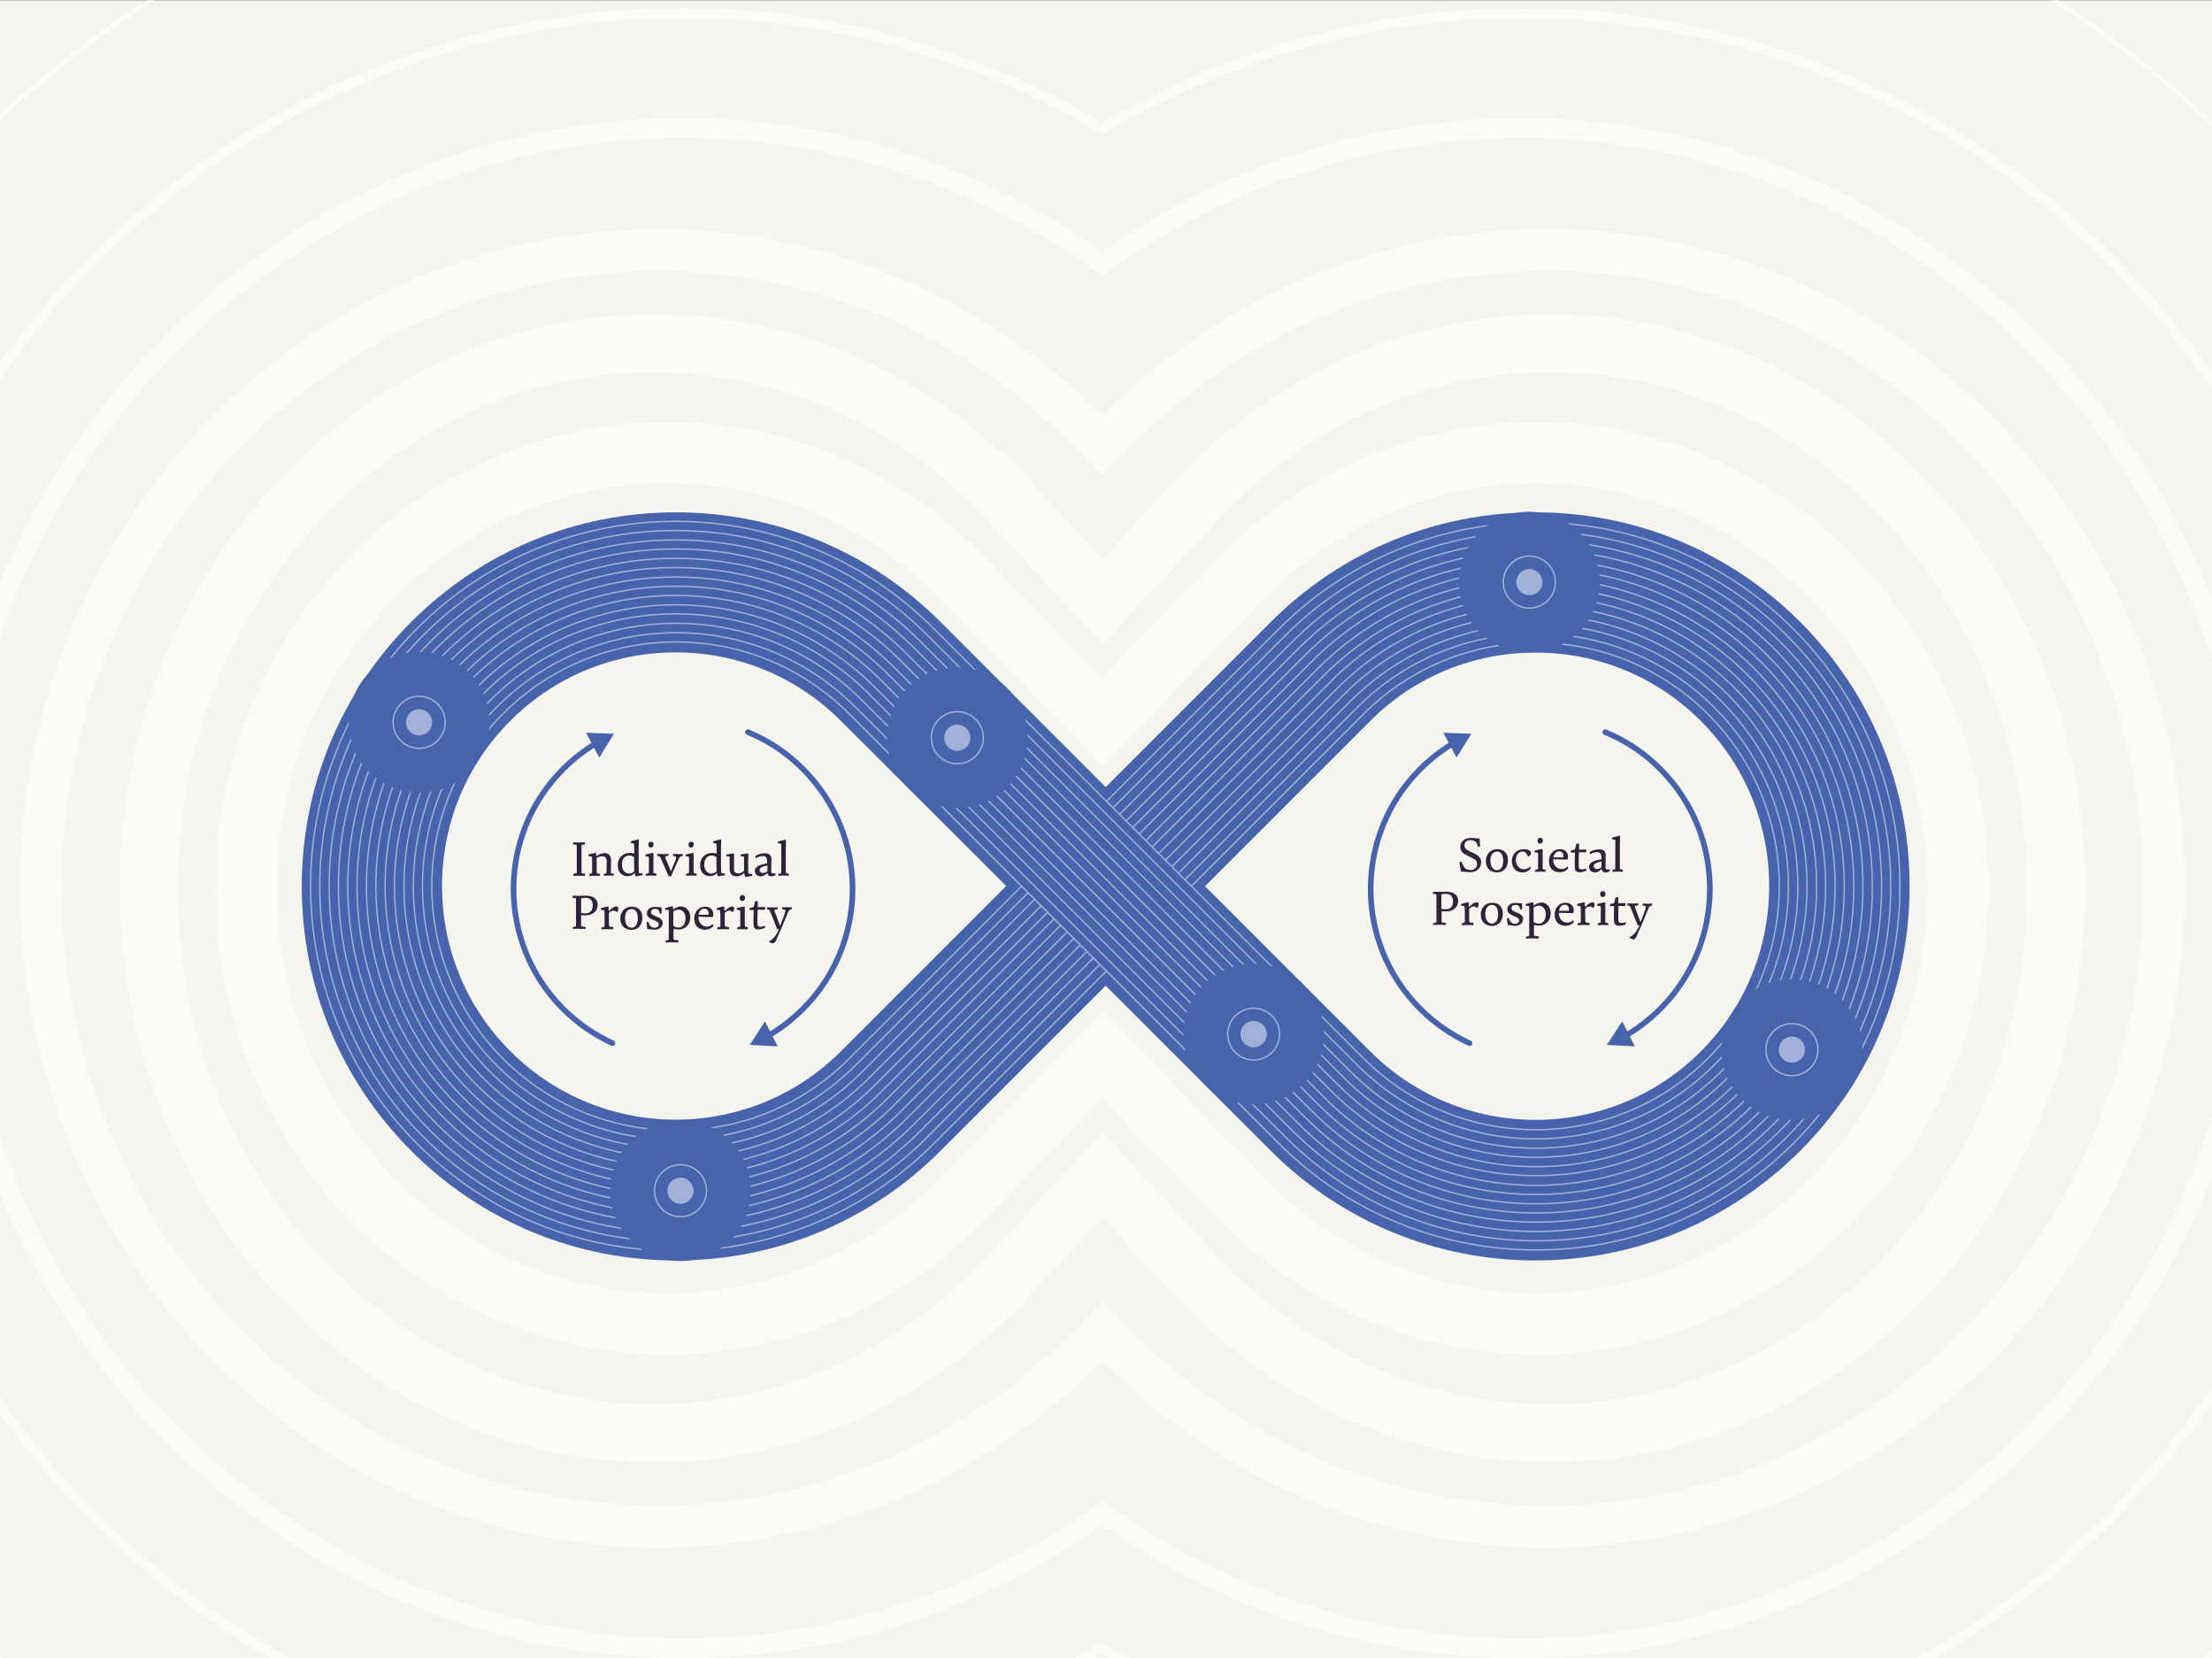<?xml version="1.0" encoding="UTF-8"?>
<!-- Generator: Adobe Illustrator 24.0.0, SVG Export Plug-In . SVG Version: 6.00 Build 0)  -->
<svg xmlns="http://www.w3.org/2000/svg" xmlns:xlink="http://www.w3.org/1999/xlink" version="1.1" id="Layer_1" x="0px" y="0px" viewBox="0 0 1122.9 841.9" style="enable-background:new 0 0 1122.9 841.9;" xml:space="preserve">
<rect x="0" y="0" width="1122.9" height="841.9" fill="#808080" stroke="none"/>
<style type="text/css">
	.st0{fill:#4663AC;}
	.st1{fill:#A2B1D7;}
	.st2{fill:#F6F4EE;}
	.st3{fill:none;stroke:#FCFBF8;stroke-width:2.157;stroke-linejoin:round;stroke-miterlimit:10;}
	.st4{fill:none;}
	.st5{clip-path:url(#SVGID_2_);}
	.st6{fill:none;stroke:#A2B1D7;stroke-width:0.711;stroke-miterlimit:10;}
	.st7{fill:#2C2439;}
	.st8{fill:none;stroke:#4663AC;stroke-width:2.855;stroke-linecap:round;stroke-miterlimit:10;}
	.st9{fill:none;stroke:#FCFBF8;stroke-width:9.987;stroke-miterlimit:10;}
	.st10{fill:none;stroke:#FCFBF8;stroke-width:21.2;stroke-miterlimit:10;}
	.st11{fill:none;stroke:#FCFBF8;stroke-width:29.487;stroke-miterlimit:10;}
	.st12{fill:none;stroke:#FCFBF8;stroke-width:31.1;stroke-miterlimit:10;}
	.st13{fill:none;stroke:#FCFBF8;stroke-width:2;stroke-miterlimit:10;}
	.st14{fill:none;stroke:#FCFBF8;stroke-width:5.003;stroke-miterlimit:10;}
	.st15{fill:none;stroke:#4663AC;stroke-width:2.198;stroke-miterlimit:10;}
	.st16{fill:#4663AC;stroke:#4663AC;stroke-width:1.37;stroke-miterlimit:10;}
	.st17{fill:none;stroke:#4663AC;stroke-width:4.395;stroke-linecap:round;stroke-miterlimit:10;}
	.st18{fill:none;stroke:#4663AC;stroke-width:4.395;stroke-linecap:round;stroke-miterlimit:10;stroke-dasharray:0,14.812;}
	.st19{fill:none;stroke:#4663AC;stroke-width:4.395;stroke-linecap:round;stroke-miterlimit:10;stroke-dasharray:0,14.209;}
	.st20{fill:none;stroke:#4663AC;stroke-width:4.395;stroke-linecap:round;stroke-miterlimit:10;stroke-dasharray:0,15.824;}
	.st21{fill:none;stroke:#4663AC;stroke-width:4.395;stroke-linecap:round;stroke-miterlimit:10;stroke-dasharray:0,15.043;}
	.st22{fill:none;stroke:#4663AC;stroke-width:4.395;stroke-linecap:round;stroke-miterlimit:10;stroke-dasharray:0,14.204;}
	.st23{fill:none;stroke:#4663AC;stroke-width:4.395;stroke-linecap:round;stroke-miterlimit:10;stroke-dasharray:0,14.528;}
	.st24{fill:none;stroke:#4663AC;stroke-width:4.395;stroke-linecap:round;stroke-miterlimit:10;stroke-dasharray:0,13.982;}
	.st25{fill:none;stroke:#4663AC;stroke-width:4.395;stroke-linecap:round;stroke-miterlimit:10;stroke-dasharray:0,14.498;}
	.st26{fill:none;stroke:#4663AC;stroke-width:4.395;stroke-linecap:round;stroke-miterlimit:10;stroke-dasharray:0,13.331;}
	.st27{fill:none;stroke:#4663AC;stroke-width:4.395;stroke-linecap:round;stroke-miterlimit:10;stroke-dasharray:0,13.265;}
	.st28{fill:none;stroke:#4663AC;stroke-width:4.395;stroke-linecap:round;stroke-miterlimit:10;stroke-dasharray:0,13.572;}
	.st29{fill:none;stroke:#4663AC;stroke-width:4.395;stroke-linecap:round;stroke-miterlimit:10;stroke-dasharray:0,8.812;}
	.st30{fill:none;stroke:#4663AC;stroke-width:4.395;stroke-linecap:round;stroke-miterlimit:10;stroke-dasharray:0,15.552;}
	.st31{fill:none;stroke:#4663AC;stroke-width:4.395;stroke-linecap:round;stroke-miterlimit:10;stroke-dasharray:0,15.388;}
	.st32{fill:none;stroke:#4663AC;stroke-width:4.395;stroke-linecap:round;stroke-miterlimit:10;stroke-dasharray:0,15.042;}
	.st33{fill:none;stroke:#4663AC;stroke-width:4.395;stroke-linecap:round;stroke-miterlimit:10;stroke-dasharray:0,15.177;}
	.st34{fill:none;stroke:#4663AC;stroke-width:4.395;stroke-linecap:round;stroke-miterlimit:10;stroke-dasharray:0,15.701;}
	.st35{fill:none;stroke:#4663AC;stroke-width:4.395;stroke-linecap:round;stroke-miterlimit:10;stroke-dasharray:0,18.371;}
	.st36{fill:none;stroke:#4663AC;stroke-width:4.395;stroke-linecap:round;stroke-miterlimit:10;stroke-dasharray:0,17.64;}
	.st37{fill:none;stroke:#4663AC;stroke-width:4.395;stroke-linecap:round;stroke-miterlimit:10;stroke-dasharray:0,10.886;}
	.st38{fill:none;stroke:#4663AC;stroke-width:4.395;stroke-linecap:round;stroke-miterlimit:10;stroke-dasharray:0,9.173;}
	.st39{fill:none;stroke:#4663AC;stroke-width:4.395;stroke-linecap:round;stroke-miterlimit:10;stroke-dasharray:0,10.795;}
	.st40{fill:none;stroke:#4663AC;stroke-width:4.395;stroke-linecap:round;stroke-miterlimit:10;stroke-dasharray:0,15.489;}
	.st41{fill:none;stroke:#4663AC;stroke-width:4.395;stroke-linecap:round;stroke-miterlimit:10;stroke-dasharray:0,14.218;}
	.st42{fill:none;stroke:#4663AC;stroke-width:4.395;stroke-linecap:round;stroke-miterlimit:10;stroke-dasharray:0,14.238;}
	.st43{fill:none;stroke:#4663AC;stroke-width:4.395;stroke-linecap:round;stroke-miterlimit:10;stroke-dasharray:0,13.95;}
	.st44{fill:none;stroke:#4663AC;stroke-width:4.395;stroke-linecap:round;stroke-miterlimit:10;stroke-dasharray:0,15.209;}
	.st45{fill:none;stroke:#4663AC;stroke-width:4.395;stroke-linecap:round;stroke-miterlimit:10;stroke-dasharray:0,16.25;}
	.st46{fill:none;stroke:#4663AC;stroke-width:4.395;stroke-linecap:round;stroke-miterlimit:10;stroke-dasharray:0,16.659;}
	.st47{fill:none;stroke:#4663AC;stroke-width:4.395;stroke-linecap:round;stroke-miterlimit:10;stroke-dasharray:0,10.229;}
	.st48{fill:none;stroke:#4663AC;stroke-width:4.395;stroke-linecap:round;stroke-miterlimit:10;stroke-dasharray:0,8.62;}
	.st49{fill:none;stroke:#4663AC;stroke-width:4.395;stroke-linecap:round;stroke-miterlimit:10;stroke-dasharray:0,10.144;}
	.st50{fill:none;stroke:#4663AC;stroke-width:4.395;stroke-linecap:round;stroke-miterlimit:10;stroke-dasharray:0,14.423;}
	.st51{fill:none;stroke:#4663AC;stroke-width:4.395;stroke-linecap:round;stroke-miterlimit:10;stroke-dasharray:0,15.513;}
	.st52{fill:none;stroke:#4663AC;stroke-width:4.395;stroke-linecap:round;stroke-miterlimit:10;stroke-dasharray:0,15.163;}
	.st53{fill:none;stroke:#4663AC;stroke-width:4.395;stroke-linecap:round;stroke-miterlimit:10;stroke-dasharray:0,14.866;}
	.st54{fill:none;stroke:#4663AC;stroke-width:4.395;stroke-linecap:round;stroke-miterlimit:10;stroke-dasharray:0,16.164;}
	.st55{fill:none;stroke:#4663AC;stroke-width:4.395;stroke-linecap:round;stroke-miterlimit:10;stroke-dasharray:0,17.293;}
	.st56{fill:none;stroke:#4663AC;stroke-width:4.395;stroke-linecap:round;stroke-miterlimit:10;stroke-dasharray:0,17.728;}
	.st57{fill:none;stroke:#4663AC;stroke-width:4.395;stroke-linecap:round;stroke-miterlimit:10;stroke-dasharray:0,10.215;}
	.st58{fill:none;stroke:#4663AC;stroke-width:4.395;stroke-linecap:round;stroke-miterlimit:10;stroke-dasharray:0,10.963;}
	.st59{fill:none;stroke:#4663AC;stroke-width:4.395;stroke-linecap:round;stroke-miterlimit:10;stroke-dasharray:0,16.061;}
	.st60{fill:none;stroke:#4663AC;stroke-width:4.395;stroke-linecap:round;stroke-miterlimit:10;stroke-dasharray:0,15.191;}
	.st61{fill:none;stroke:#4663AC;stroke-width:4.395;stroke-linecap:round;stroke-miterlimit:10;stroke-dasharray:0,14.261;}
	.st62{fill:none;stroke:#4663AC;stroke-width:4.395;stroke-linecap:round;stroke-miterlimit:10;stroke-dasharray:0,14.457;}
	.st63{fill:none;stroke:#4663AC;stroke-width:4.395;stroke-linecap:round;stroke-miterlimit:10;stroke-dasharray:0,14.048;}
	.st64{fill:none;stroke:#4663AC;stroke-width:4.395;stroke-linecap:round;stroke-miterlimit:10;stroke-dasharray:0,14.592;}
	.st65{fill:none;stroke:#4663AC;stroke-width:4.395;stroke-linecap:round;stroke-miterlimit:10;stroke-dasharray:0,13.354;}
	.st66{fill:none;stroke:#4663AC;stroke-width:4.395;stroke-linecap:round;stroke-miterlimit:10;stroke-dasharray:0,13.04;}
	.st67{fill:none;stroke:#4663AC;stroke-width:4.395;stroke-linecap:round;stroke-miterlimit:10;stroke-dasharray:0,13.243;}
	.st68{fill:none;stroke:#4663AC;stroke-width:4.395;stroke-linecap:round;stroke-miterlimit:10;stroke-dasharray:0,15.667;}
	.st69{fill:none;stroke:#4663AC;stroke-width:4.395;stroke-linecap:round;stroke-miterlimit:10;stroke-dasharray:0,15.222;}
	.st70{fill:none;stroke:#4663AC;stroke-width:4.395;stroke-linecap:round;stroke-miterlimit:10;stroke-dasharray:0,14.043;}
	.st71{fill:none;stroke:#4663AC;stroke-width:4.395;stroke-linecap:round;stroke-miterlimit:10;stroke-dasharray:0,13.185;}
	.st72{fill:none;stroke:#4663AC;stroke-width:4.395;stroke-linecap:round;stroke-miterlimit:10;stroke-dasharray:0,15.463;}
	.st73{fill:none;stroke:#4663AC;stroke-width:4.395;stroke-linecap:round;stroke-miterlimit:10;stroke-dasharray:0,14.156;}
	.st74{fill:none;stroke:#4663AC;stroke-width:4.395;stroke-linecap:round;stroke-miterlimit:10;stroke-dasharray:0,15.972;}
	.st75{fill:none;stroke:#4663AC;stroke-width:4.395;stroke-linecap:round;stroke-miterlimit:10;stroke-dasharray:0,15.243;}
	.st76{fill:none;stroke:#4663AC;stroke-width:4.395;stroke-linecap:round;stroke-miterlimit:10;stroke-dasharray:0,15.146;}
	.st77{fill:none;stroke:#4663AC;stroke-width:4.395;stroke-linecap:round;stroke-miterlimit:10;stroke-dasharray:0,16.251;}
	.st78{fill:none;stroke:#4663AC;stroke-width:4.395;stroke-linecap:round;stroke-miterlimit:10;stroke-dasharray:0,14.766;}
	.st79{fill:none;stroke:#4663AC;stroke-width:4.395;stroke-linecap:round;stroke-miterlimit:10;stroke-dasharray:0,15.618;}
	.st80{fill:none;stroke:#4663AC;stroke-width:4.395;stroke-linecap:round;stroke-miterlimit:10;stroke-dasharray:0,14.794;}
	.st81{fill:none;stroke:#4663AC;stroke-width:4.395;stroke-linecap:round;stroke-miterlimit:10;stroke-dasharray:0,16.406;}
	.st82{fill:none;stroke:#4663AC;stroke-width:4.395;stroke-linecap:round;stroke-miterlimit:10;stroke-dasharray:0,14.764;}
	.st83{fill:none;stroke:#4663AC;stroke-width:4.395;stroke-linecap:round;stroke-miterlimit:10;stroke-dasharray:0,16.288;}
	.st84{fill:none;stroke:#4663AC;stroke-width:4.395;stroke-linecap:round;stroke-miterlimit:10;stroke-dasharray:0,13.453;}
	.st85{fill:none;stroke:#4663AC;stroke-width:4.395;stroke-linecap:round;stroke-miterlimit:10;stroke-dasharray:0,13.367;}
	.st86{fill:none;stroke:#4663AC;stroke-width:4.395;stroke-linecap:round;stroke-miterlimit:10;stroke-dasharray:0,13.111;}
	.st87{fill:none;stroke:#4663AC;stroke-width:4.395;stroke-linecap:round;stroke-miterlimit:10;stroke-dasharray:0,13.791;}
	.st88{fill:none;stroke:#4663AC;stroke-width:4.395;stroke-linecap:round;stroke-miterlimit:10;stroke-dasharray:0,16.4;}
	.st89{fill:none;stroke:#4663AC;stroke-width:4.395;stroke-linecap:round;stroke-miterlimit:10;stroke-dasharray:0,15.052;}
	.st90{fill:none;stroke:#4663AC;stroke-width:4.395;stroke-linecap:round;stroke-miterlimit:10;stroke-dasharray:0,14.098;}
	.st91{fill:none;stroke:#4663AC;stroke-width:4.395;stroke-linecap:round;stroke-miterlimit:10;stroke-dasharray:0,13.457;}
	.st92{fill:none;stroke:#4663AC;stroke-width:4.395;stroke-linecap:round;stroke-miterlimit:10;stroke-dasharray:0,16.713;}
	.st93{fill:none;stroke:#4663AC;stroke-width:4.395;stroke-linecap:round;stroke-miterlimit:10;stroke-dasharray:0,17.177;}
	.st94{fill:none;stroke:#4663AC;stroke-width:4.395;stroke-linecap:round;stroke-miterlimit:10;stroke-dasharray:0,17.374;}
	.st95{fill:none;stroke:#4663AC;stroke-width:4.395;stroke-linecap:round;stroke-miterlimit:10;stroke-dasharray:0,14.399;}
	.st96{fill:none;stroke:#4663AC;stroke-width:4.395;stroke-linecap:round;stroke-miterlimit:10;stroke-dasharray:0,11.916;}
	.st97{fill:none;stroke:#4663AC;stroke-width:4.395;stroke-linecap:round;stroke-miterlimit:10;stroke-dasharray:0,11.842;}
	.st98{fill:none;stroke:#4663AC;stroke-width:4.395;stroke-linecap:round;stroke-miterlimit:10;stroke-dasharray:0,12.023;}
	.st99{fill:none;stroke:#4663AC;stroke-width:4.395;stroke-linecap:round;stroke-miterlimit:10;stroke-dasharray:0,13.44;}
	.st100{fill:none;stroke:#4663AC;stroke-width:4.395;stroke-linecap:round;stroke-miterlimit:10;stroke-dasharray:0,14.997;}
	.st101{fill:none;stroke:#4663AC;stroke-width:4.395;stroke-linecap:round;stroke-miterlimit:10;stroke-dasharray:0,18.683;}
	.st102{fill:none;stroke:#4663AC;stroke-width:4.395;stroke-linecap:round;stroke-miterlimit:10;stroke-dasharray:0,15.974;}
	.st103{fill:none;stroke:#4663AC;stroke-width:4.395;stroke-linecap:round;stroke-miterlimit:10;stroke-dasharray:0,14.254;}
	.st104{fill:none;stroke:#4663AC;stroke-width:4.395;stroke-linecap:round;stroke-miterlimit:10;stroke-dasharray:0,16.803;}
	.st105{fill:none;stroke:#FCFBF8;stroke-width:1.502;stroke-miterlimit:10;}
	.st106{fill:none;stroke:#4663AC;stroke-width:3.003;stroke-linecap:round;stroke-miterlimit:10;}
	.st107{fill:none;stroke:#4663AC;stroke-width:3.003;stroke-linecap:round;stroke-miterlimit:10;stroke-dasharray:0,19.587;}
	.st108{fill:none;stroke:#4663AC;stroke-width:1.502;stroke-miterlimit:10;}
	.st109{fill:none;stroke:#4663AC;stroke-width:3.003;stroke-linecap:round;stroke-miterlimit:10;stroke-dasharray:0,10.757;}
	.st110{fill:none;stroke:#4663AC;stroke-width:3.003;stroke-linecap:round;stroke-miterlimit:10;stroke-dasharray:0,21.359;}
	.st111{fill:none;stroke:#4663AC;stroke-width:3.003;stroke-linecap:round;stroke-miterlimit:10;stroke-dasharray:0,19.688;}
	.st112{fill:none;stroke:#4663AC;stroke-width:3.003;stroke-linecap:round;stroke-miterlimit:10;stroke-dasharray:0,21.534;}
	.st113{fill:none;stroke:#4663AC;stroke-width:3.003;stroke-linecap:round;stroke-miterlimit:10;stroke-dasharray:0,22;}
	.st114{fill:none;stroke:#4663AC;stroke-width:3.003;stroke-linecap:round;stroke-miterlimit:10;stroke-dasharray:0,10.647;}
	.st115{fill:none;stroke:#4663AC;stroke-width:3.003;stroke-linecap:round;stroke-miterlimit:10;stroke-dasharray:0,20.289;}
	.st116{fill:none;stroke:#4663AC;stroke-width:3.003;stroke-linecap:round;stroke-miterlimit:10;stroke-dasharray:0,10.556;}
	.st117{fill:none;stroke:#4663AC;stroke-width:3.003;stroke-linecap:round;stroke-miterlimit:10;stroke-dasharray:0,10.203;}
	.st118{fill:none;stroke:#4663AC;stroke-width:3.003;stroke-linecap:round;stroke-miterlimit:10;stroke-dasharray:0,19.994;}
	.st119{fill:none;stroke:#4663AC;stroke-width:3.003;stroke-linecap:round;stroke-miterlimit:10;stroke-dasharray:0,10.731;}
	.st120{fill:#4663AC;stroke:#4663AC;stroke-width:1.502;stroke-miterlimit:10;}
</style>
<symbol id="Nuovo_simbolo_2" viewBox="-50 -50 100 100">
	<circle class="st0" cx="0" cy="0" r="50"></circle>
	<path class="st1" d="M0-19c-10.5,0-19,8.5-19,19s8.5,19,19,19c10.5,0,19-8.5,19-19S10.5-19,0-19z M0,18c-9.9,0-18-8.1-18-18   s8.1-18,18-18c9.9,0,18,8.1,18,18S9.9,18,0,18z"></path>
	<circle class="st1" cx="0" cy="0" r="9.3"></circle>
</symbol>
<rect x="0" y="0.2" class="st2" width="1122.9" height="841.9"></rect>
<rect x="0" class="st4" width="1122.9" height="841.9"></rect>
<g>
	<defs>
		<rect id="SVGID_1_" x="0" y="0.2" width="1122.9" height="841.9"></rect>
	</defs>
	<clipPath id="SVGID_2_">
		<use xlink:href="#SVGID_1_" style="overflow:visible;"></use>
	</clipPath>
	<g class="st5">
		<g>
			<g>
				<path class="st0" d="M779.5,639.9c-50.7,0-98.5-19.8-134.3-55.6l-83.9-83.9l-83.9,83.9c-35.9,35.9-83.6,55.6-134.3,55.6      s-98.5-19.8-134.3-55.6c-35.9-35.9-55.6-83.6-55.6-134.3c0-50.7,19.8-98.5,55.6-134.3c35.9-35.9,83.6-55.6,134.3-55.6      s98.5,19.8,134.3,55.6l83.9,83.9l83.9-83.9c35.9-35.9,83.6-55.6,134.3-55.6c50.7,0,98.5,19.8,134.3,55.6      c35.9,35.9,55.6,83.6,55.6,134.3c0,50.7-19.8,98.5-55.6,134.3C877.9,620.1,830.2,639.9,779.5,639.9z M611.7,449.9l83.9,83.9      c46.3,46.3,121.5,46.3,167.8,0c22.4-22.4,34.7-52.2,34.7-83.9c0-31.7-12.3-61.5-34.7-83.9c-22.4-22.4-52.2-34.7-83.9-34.7      S718,343.6,695.6,366L611.7,449.9z M343,331.2c-31.7,0-61.5,12.3-83.9,34.7c-22.4,22.4-34.7,52.2-34.7,83.9      c0,31.7,12.3,61.5,34.7,83.9c46.3,46.3,121.5,46.3,167.8,0l83.9-83.9L426.9,366C404.5,343.6,374.7,331.2,343,331.2z"></path>
			</g>
			<path class="st6" d="M561.7,492.9l-87.9,87.9c-72.3,72.3-189.6,72.3-261.9,0s-72.3-189.6,0-261.9s189.6-72.3,261.9,0l143.3,143.3     l75.1,75.1c48.3,48.3,126.5,48.3,174.8,0s48.3-126.5,0-174.8s-126.5-48.3-174.8,0l-87.4,87.4"></path>
			<path class="st6" d="M558.4,489.6l-87.9,87.9c-70.5,70.5-184.8,70.5-255.3,0s-70.5-184.8,0-255.3s184.8-70.5,255.3,0l143.3,143.3     l75.1,75.1c50.1,50.1,131.3,50.1,181.4,0s50.1-131.3,0-181.4s-131.3-50.1-181.4,0l-87.4,87.4"></path>
			<path class="st6" d="M555.1,486.3l-87.9,87.9c-68.7,68.7-180,68.7-248.6,0s-68.7-180,0-248.6s180-68.7,248.6,0l143.3,143.3     l75.1,75.1c51.9,51.9,136.1,51.9,188.1,0s51.9-136.1,0-188.1s-136.1-51.9-188.1,0l-87.4,87.4"></path>
			<path class="st6" d="M551.8,483l-87.9,87.8c-66.8,66.8-175.2,66.8-242,0s-66.8-175.2,0-242s175.2-66.8,242,0l143.3,143.3     l75.1,75.1c53.8,53.8,141,53.8,194.7,0s53.8-141,0-194.7s-141-53.8-194.7,0L594.9,440"></path>
			<path class="st6" d="M548.4,479.7l-87.8,87.8c-65,65-170.3,65-235.3,0s-65-170.3,0-235.3s170.3-65,235.3,0l143.3,143.3l75.2,75.1     c55.6,55.6,145.8,55.6,201.4,0c55.6-55.6,55.6-145.8,0-201.4c-55.6-55.6-145.8-55.6-201.4,0l-87.4,87.4"></path>
			<path class="st6" d="M545.1,476.4l-87.8,87.8c-63.1,63.1-165.5,63.1-228.7,0s-63.1-165.5,0-228.7s165.5-63.1,228.7,0l143.2,143.2     l75.2,75.1c57.4,57.4,150.6,57.4,208,0c57.4-57.4,57.4-150.6,0-208c-57.4-57.4-150.6-57.4-208,0l-87.5,87.5"></path>
			<path class="st6" d="M541.8,473.1L454,560.9c-61.3,61.3-160.7,61.3-222,0s-61.3-160.7,0-222s160.7-61.3,222,0l143.2,143.2     l75.2,75.2c59.3,59.3,155.4,59.3,214.7,0c59.3-59.3,59.3-155.4,0-214.7c-59.3-59.3-155.4-59.3-214.7,0L584.9,430"></path>
			<path class="st6" d="M538.5,469.7l-87.8,87.8c-59.5,59.5-155.9,59.5-215.3,0s-59.5-155.9,0-215.3s155.9-59.5,215.3,0l109.1,109.1     l34.1,34.1l75.2,75.2c61.1,61.1,160.2,61.1,221.3,0s61.1-160.2,0-221.3s-160.2-61.1-221.3,0l-87.5,87.5"></path>
			<path class="st6" d="M535.2,466.4l-87.8,87.8c-57.6,57.6-151.1,57.6-208.7,0c-57.6-57.6-57.6-151.1,0-208.7s151.1-57.6,208.7,0     l143.2,143.2l75.2,75.2c63,63,165,63,228,0s63-165,0-228s-165-63-228,0l-87.5,87.5"></path>
			<path class="st6" d="M531.9,463.1l-87.8,87.8c-55.8,55.8-146.2,55.8-202,0s-55.8-146.2,0-202s146.2-55.8,202,0L587.3,492     l75.2,75.2c64.8,64.8,169.8,64.8,234.6,0s64.8-169.8,0-234.6s-169.8-64.8-234.6,0L575,420.1"></path>
			<path class="st6" d="M528.6,459.8l-87.7,87.7c-53.9,53.9-141.4,53.9-195.4,0c-53.9-53.9-53.9-141.4,0-195.4s141.4-53.9,195.4,0     L584,495.3l75.2,75.2c66.6,66.6,174.6,66.6,241.3,0s66.6-174.6,0-241.3s-174.6-66.6-241.3,0l-87.5,87.5"></path>
			<path class="st6" d="M525.3,456.5l-87.7,87.7c-52.1,52.1-136.6,52.1-188.7,0s-52.1-136.6,0-188.7s136.6-52.1,188.7,0l143.1,143.1     l75.2,75.2c68.5,68.5,179.4,68.5,247.9,0s68.5-179.4,0-247.9s-179.4-68.5-247.9,0l-87.5,87.5"></path>
			<path class="st6" d="M521.9,453.2l-87.7,87.7c-50.3,50.3-131.8,50.3-182,0c-50.3-50.3-50.3-131.8,0-182s131.8-50.3,182,0     l143.1,143.1l75.2,75.2c70.3,70.3,184.3,70.3,254.6,0s70.3-184.3,0-254.6s-184.3-70.3-254.6,0l-87.5,87.5"></path>
			<path class="st6" d="M518.6,449.9l-87.7,87.7c-48.4,48.4-127,48.4-175.4,0s-48.4-127,0-175.4s127-48.4,175.4,0L574,505.3     l75.2,75.2c72.1,72.1,189.1,72.1,261.2,0s72.1-189.1,0-261.2s-189.1-72.1-261.2,0l-87.5,87.5"></path>
			<g>
				<path class="st7" d="M742.7,442.5c-0.3,0-0.6,0-0.8,0.1l-0.2-0.2c-0.3-1.3-0.6-3-0.8-4.6l0.1-0.1c0.2-0.1,0.5-0.3,0.9-0.3      c0.5,1.2,0.9,2.2,1.5,3c0.7,0.9,1.6,1.3,3.2,1.3c1.7,0,3.2-1.1,3.2-3c0-2-1-2.5-3.8-3.8c-3.1-1.4-4.7-2.5-4.7-5.1      c0-2.6,2.4-4.4,5.5-4.4c1.2,0,2.6,0.3,3.5,0.3c0.2,0,0.5,0,0.6-0.1l0.2,0.2c0.1,1.3,0.2,2.7,0.2,3.9l-0.1,0.1      c-0.2,0.1-0.5,0.2-0.9,0.2c-0.2-0.9-0.5-1.7-0.9-2.3c-0.6-0.7-1.6-1.2-2.9-1.2c-1.8,0-3.1,1-3.1,2.6c0,1.9,1.7,2.7,3.9,3.7      c2.7,1.2,4.6,2.3,4.6,4.9c0,2.9-2.1,5.1-5.6,5.1C745.3,442.9,743.8,442.5,742.7,442.5z"></path>
				<path class="st7" d="M754.3,437.1c0-3.6,2.5-6,5.9-6c3.2,0,5.3,2.1,5.3,5.6c0,3.8-2.4,6.2-5.5,6.2      C756.3,442.9,754.3,440.5,754.3,437.1z M763.1,437.1c0-3.3-1.3-4.8-3.1-4.8c-2.6,0-3.5,2.5-3.4,4.6c0,2.9,1.2,4.9,3.5,4.9      C762.4,441.7,763.1,439,763.1,437.1z"></path>
				<path class="st7" d="M767.5,437.1c0-3.5,2.5-6,6.1-6c2.2,0,3.6,0.9,3.6,1.9c0,0.7-0.5,1.3-1.3,1.8l-0.3,0      c-0.7-1.8-1.5-2.5-2.6-2.5c-2.1,0-3.5,1.8-3.5,4.3c0,2.8,1.8,4.7,4.1,4.7c1.4,0,2.5-0.6,3.3-1.5c0.1,0.4,0.1,0.7,0.1,1.1      l-0.1,0.2c-0.8,1-2.3,1.8-4,1.8C769.6,442.9,767.5,440.7,767.5,437.1z"></path>
				<path class="st7" d="M779.3,441.7L779.3,441.7l1.2-0.4c0.2-0.1,0.3-0.1,0.3-0.4c0-1.3,0-2.9,0-4.2c0-1.3,0-2.3,0-3.4      c0-0.3-0.1-0.3-0.3-0.4c-0.4-0.1-1-0.2-1.5-0.2c0-0.3,0-0.6,0.1-0.8l0.1-0.1c1-0.3,2.4-0.6,3.6-0.8l0.3,0.1c0,1.9,0,4,0,5.6      c0,1.5,0,3,0,4.2c0,0.3,0.1,0.3,0.3,0.4c0.4,0.1,1,0.2,1.3,0.3c0,0.3-0.1,0.7-0.2,0.9l-0.1,0.1c-0.7-0.1-1.7-0.1-2.4-0.1      c-0.9,0-2,0.1-2.8,0.1C779.2,442.3,779.3,441.9,779.3,441.7z M780.5,426.8c0-0.9,0.6-1.5,1.4-1.5c0.8,0,1.3,0.6,1.3,1.5      c0,0.9-0.6,1.5-1.4,1.5C781.1,428.3,780.5,427.7,780.5,426.8z"></path>
				<path class="st7" d="M786.3,437.1c0-3.4,2.3-6,5.6-6c2.6,0,4.1,1.7,4.1,3.8c0,0.5-0.1,1-0.2,1.3l-0.3,0.2l-7-0.2v0.4      c0,2.5,1.6,4.6,4.3,4.6c1.1,0,2.1-0.5,3-1.3c0.1,0.4,0.2,0.7,0.2,1l-0.1,0.2c-0.8,0.8-2.1,1.7-4.1,1.7      C788.3,442.9,786.3,440.6,786.3,437.1z M793.6,435.3c0.1-0.2,0.1-0.5,0.1-0.7c0-1.3-0.7-2.4-2.1-2.4c-1.8,0-2.7,1.4-3,3.1H793.6      z"></path>
				<path class="st7" d="M799.4,439.7c0-1.9,0-4.3,0.1-6.6c0-0.2-0.1-0.3-0.3-0.3c-0.5,0-1.3,0-1.8,0c0-0.3,0-0.7,0.1-1l0.1-0.1      c0.3-0.1,1.2-0.2,1.6-0.3c0.2-0.1,0.3-0.2,0.4-0.4c0.2-0.7,0.4-1.7,0.6-2.6l0.1-0.1h1.3c0,1.1,0,2.3,0,3.1      c0.3-0.1,0.7-0.1,0.9-0.1h2.9c-0.1,0.4-0.1,1-0.3,1.3l-0.2,0.1l-3.4,0c-0.1,2.2-0.1,4.7-0.1,6.8c0,1.4,0.4,1.9,1.7,1.9      c0.6,0,1.4-0.2,2.2-0.4c0,0.3,0,0.7-0.1,1l-0.1,0.1c-1,0.4-1.9,0.7-2.9,0.7C800.1,442.9,799.4,442,799.4,439.7z"></path>
				<path class="st7" d="M806.7,440.1c0-1.5,1.1-2.7,4-3.4c0.8-0.2,1.6-0.3,2.2-0.4l0-1.2c0-1.8-0.7-2.5-2.2-2.5      c-1.1,0-2.6,0.5-3.6,1.1c0-0.2-0.1-0.4-0.1-0.6c0-0.2,0-0.4,0.1-0.6l0.1-0.1c1.3-0.7,2.9-1.2,4.4-1.2c2.5,0,3.6,0.9,3.5,3.5      c0,1-0.1,3.6-0.1,5.5c0,0.8,0.3,1.2,0.8,1.2c0.5,0,1,0,1.4,0c0,0.3,0,0.7-0.1,0.9l-0.1,0.1c-0.5,0.3-1.2,0.5-1.9,0.5      c-1.3,0-1.9-0.7-2-1.7h-0.1c-0.8,0.9-2,1.7-3.3,1.7C808.1,442.9,806.7,442,806.7,440.1z M812.9,440.4c0.1-0.5,0.1-1.2,0.1-1.6      v-1.4c-0.5,0.1-1.3,0.3-1.8,0.4c-1.6,0.5-2.2,1.1-2.2,1.9c0,1,0.8,1.5,1.8,1.5C811.5,441.2,812.2,440.9,812.9,440.4z"></path>
				<path class="st7" d="M818.6,441.7L818.6,441.7c0.4-0.2,0.9-0.3,1.2-0.4c0.2-0.1,0.2-0.1,0.2-0.4c0-1.9,0-4.6,0-7.5      c0-2.7,0-4.7,0-6.7c0-0.3-0.2-0.4-0.3-0.4c-0.3-0.1-0.9-0.1-1.4-0.2c0-0.3,0-0.6,0.1-0.8l0.1-0.1c1.1-0.3,2.4-0.7,3.5-0.9      l0.4,0.1c-0.1,3.3-0.1,6-0.1,8.9c0,2.9,0,5.7,0,7.6c0,0.3,0.1,0.3,0.3,0.4c0.5,0.1,1,0.2,1.3,0.3c0,0.4-0.1,0.7-0.2,0.9      l-0.1,0.1c-0.7-0.1-1.8-0.1-2.5-0.1c-0.7,0-1.9,0.1-2.7,0.1C818.5,442.3,818.5,442,818.6,441.7z"></path>
				<path class="st7" d="M727.6,468.8l0.1-0.1c0.3-0.1,0.8-0.2,1.2-0.3c0.2-0.1,0.3-0.2,0.3-0.4c0-2,0-4.4,0-7.4c0-2.2,0-4.2,0-6.2      c0-0.3-0.1-0.4-0.3-0.4c-0.4-0.1-0.9-0.2-1.5-0.2c0-0.3,0.1-0.7,0.1-1l0.1-0.1c0.8,0,1.8,0.1,2.8,0.1c1,0,2.4-0.1,3.3-0.1      c2.2,0,3.7,0.3,4.8,1.1c1.2,0.9,1.7,2.1,1.7,3.5c0,2-1,3.5-2.3,4.4c-1.1,0.7-2.5,1-4,1c-1,0-1.7-0.1-2.1-0.1c0,1.7,0,4.1,0,5.4      c0,0.2,0.1,0.3,0.3,0.3c0.6,0.1,1.4,0.2,2,0.3c0,0.3-0.1,0.7-0.1,0.9l-0.1,0.1c-0.7-0.1-2.2-0.1-3.3-0.1c-0.9,0-2,0-3,0.1      C727.5,469.5,727.5,469.1,727.6,468.8z M736.6,460.7c0.6-0.7,1-1.7,1-3.1c0-1.2-0.3-2.2-1-2.9c-0.7-0.7-1.8-0.9-3.2-0.9      c-0.6,0-1.1,0.1-1.4,0.1c-0.2,0.1-0.3,0.2-0.3,0.5c0,1,0,2.2,0,3.6v3.4c0.6,0.1,1.2,0.2,2,0.2      C734.9,461.7,736,461.3,736.6,460.7z"></path>
				<path class="st7" d="M742.1,468.8L742.1,468.8c0.5-0.2,0.9-0.3,1.3-0.4c0.2-0.1,0.2-0.2,0.2-0.6v-3.3c0-1.1,0-3-0.1-4.2      c0-0.2-0.1-0.3-0.3-0.3c-0.3-0.1-1-0.2-1.5-0.2c0-0.2,0-0.6,0.1-0.8l0.1-0.1c1-0.3,2.2-0.6,3.3-0.8l0.4,0.1l0.1,2.2h0.1      c1.8-1.7,2.8-2.3,3.7-2.3c0.7,0,1.1,0.3,1.1,1c0,0.5-0.2,1.2-0.6,1.8l-0.2,0c-0.5-0.4-1-0.7-1.6-0.7c-1.1,0-1.7,0.5-2.4,1.2      c0,1.3,0,2.1,0,3.1c0,1.3,0,2.4,0.1,3.3c0,0.3,0.1,0.4,0.3,0.5c0.8,0.2,1.5,0.2,1.9,0.3c0,0.4-0.1,0.7-0.2,1l-0.1,0.1      c-0.6-0.1-1.9-0.1-3-0.1c-1.2,0-2.1,0.1-2.8,0.1C742,469.4,742.1,469.1,742.1,468.8z"></path>
				<path class="st7" d="M751.7,464.3c0-3.6,2.5-6,5.9-6c3.2,0,5.3,2.1,5.3,5.6c0,3.8-2.4,6.2-5.5,6.2      C753.7,470,751.7,467.6,751.7,464.3z M760.5,464.2c0-3.3-1.3-4.8-3.1-4.8c-2.6,0-3.5,2.5-3.4,4.6c0,2.9,1.2,4.9,3.5,4.9      C759.8,468.8,760.5,466.2,760.5,464.2z"></path>
				<path class="st7" d="M765.4,469.6c-0.2-1.1-0.3-2.3-0.4-3.3l0.1-0.1c0.2-0.1,0.4-0.2,0.7-0.3c0.2,0.5,0.4,1,0.7,1.6      c0.5,0.9,1.5,1.5,2.6,1.5c1.2,0,2.1-0.6,2.1-1.6c0-1.3-1.2-1.7-2.8-2.4c-1.8-0.8-3.2-1.4-3.2-3.5c0-1.7,1.6-3.1,4.1-3.1      c0.9,0,1.9,0.2,2.5,0.2c0.2,0,0.5,0,0.6-0.1l0.2,0.1c0.1,0.9,0.1,2,0.1,2.9l0,0.1c-0.3,0.1-0.6,0.2-0.9,0.2      c-0.1-0.4-0.2-0.7-0.3-1c-0.4-1.1-1.1-1.4-2.2-1.4c-1.3,0-2,0.6-2,1.6c0,1.1,0.6,1.4,2.4,2.2c1.7,0.7,3.5,1.3,3.5,3.4      c0,1.9-1.7,3.4-4,3.4c-1,0-2.2-0.3-3.1-0.3h-0.4L765.4,469.6z"></path>
				<path class="st7" d="M774.7,475.6l0.1-0.1c0.3-0.1,0.8-0.2,1.3-0.3c0.2-0.1,0.2-0.2,0.2-0.6c0-1.9,0-3.6,0-7.1      c0-2.4,0-4.9,0-7.2c0-0.2-0.1-0.3-0.3-0.3c-0.4-0.1-1-0.2-1.5-0.2c0-0.2,0-0.6,0.1-0.8l0.1-0.1c1-0.3,2.2-0.6,3.3-0.8l0.4,0.1      l0.1,1.5h0.1c0.9-0.7,2.3-1.5,3.9-1.5c2.5,0,4.7,2.1,4.7,5.5c0,3.7-2.5,6.2-6,6.2c-1.2,0-2-0.2-2.5-0.3v2.8c0,0.9,0,1.5,0,2.2      c0,0.3,0.1,0.4,0.3,0.5c0.7,0.1,1.7,0.2,2.2,0.3c0,0.4-0.1,0.8-0.2,1l-0.1,0.1c-0.6-0.1-2.3-0.1-3.3-0.1c-1.2,0-2.2,0.1-2.9,0.1      C774.5,476.2,774.6,475.9,774.7,475.6z M784.7,464.2c0-3.1-1.7-4.4-3.6-4.4c-0.9,0-1.8,0.4-2.6,0.9c0,1.2,0,2.4,0,3.5      c0,1.2,0,2.4,0,3.8c0.7,0.6,1.6,0.9,2.7,0.9C783.4,468.9,784.7,466.8,784.7,464.2z"></path>
				<path class="st7" d="M789.2,464.3c0-3.4,2.3-6,5.6-6c2.6,0,4.1,1.7,4.1,3.8c0,0.5-0.1,1-0.2,1.3l-0.3,0.2l-7-0.2v0.4      c0,2.5,1.6,4.6,4.3,4.6c1.1,0,2.1-0.5,3-1.3c0.1,0.4,0.2,0.7,0.2,1l-0.1,0.2c-0.8,0.9-2.1,1.7-4.1,1.7      C791.1,470,789.2,467.7,789.2,464.3z M796.4,462.4c0.1-0.2,0.1-0.5,0.1-0.7c0-1.3-0.7-2.4-2.1-2.4c-1.8,0-2.7,1.4-3,3.1H796.4z"></path>
				<path class="st7" d="M801,468.8l0.1-0.1c0.4-0.1,0.8-0.2,1.2-0.3c0.2-0.1,0.2-0.2,0.2-0.6v-3.3c0-1.1,0-3-0.1-4.2      c0-0.2-0.1-0.3-0.3-0.3c-0.3-0.1-1-0.2-1.5-0.2c0-0.2,0-0.6,0.1-0.8l0.1-0.1c1-0.3,2.2-0.6,3.3-0.8l0.4,0.1l0.1,2.2h0.1      c1.8-1.7,2.8-2.3,3.7-2.3c0.7,0,1.1,0.3,1.1,1c0,0.5-0.2,1.2-0.6,1.8l-0.2,0c-0.5-0.4-1-0.7-1.6-0.7c-1.1,0-1.7,0.5-2.4,1.2      c0,1.3,0,2.1,0,3.1c0,1.3,0,2.4,0.1,3.3c0,0.3,0.1,0.4,0.3,0.5c0.8,0.2,1.5,0.2,1.9,0.3c0,0.4-0.1,0.7-0.2,1l-0.1,0.1      c-0.6-0.1-1.9-0.1-3-0.1c-1.2,0-2.1,0.1-2.8,0.1C800.8,469.4,800.9,469.1,801,468.8z"></path>
				<path class="st7" d="M811.1,468.8L811.1,468.8l1.2-0.4c0.2-0.1,0.3-0.1,0.3-0.4c0-1.3,0-2.9,0-4.2c0-1.3,0-2.3,0-3.4      c0-0.3-0.1-0.3-0.3-0.4c-0.4-0.1-1-0.2-1.5-0.2c0-0.3,0-0.6,0.1-0.8l0.1-0.1c1-0.3,2.4-0.6,3.6-0.8l0.3,0.1c0,1.9,0,4,0,5.6      c0,1.5,0,3,0,4.2c0,0.2,0.1,0.3,0.3,0.4c0.4,0.1,1,0.2,1.3,0.3c0,0.3-0.1,0.7-0.2,0.9l-0.1,0.1c-0.7-0.1-1.7-0.1-2.4-0.1      c-0.9,0-2,0.1-2.8,0.1C811,469.4,811,469.1,811.1,468.8z M812.3,453.9c0-0.9,0.6-1.5,1.4-1.5c0.8,0,1.3,0.6,1.3,1.5      c0,0.9-0.6,1.5-1.4,1.5C812.9,455.4,812.3,454.8,812.3,453.9z"></path>
				<path class="st7" d="M819.3,466.9c0-1.9,0-4.3,0.1-6.6c0-0.2-0.1-0.3-0.3-0.3c-0.5,0-1.3,0-1.8,0c0-0.3,0-0.7,0.1-1l0.1-0.1      c0.3-0.1,1.2-0.2,1.6-0.3c0.2-0.1,0.3-0.2,0.4-0.4c0.2-0.7,0.4-1.7,0.6-2.6l0.1-0.1h1.3c0,1.1,0,2.3,0,3.1      c0.3-0.1,0.7-0.1,0.9-0.1h2.9c-0.1,0.5-0.1,1-0.3,1.3L825,460l-3.4-0.1c-0.1,2.2-0.1,4.7-0.1,6.8c0,1.4,0.4,1.9,1.7,1.9      c0.6,0,1.4-0.2,2.2-0.4c0,0.3,0,0.7-0.1,1l-0.1,0.1c-1,0.4-1.9,0.7-2.9,0.7C820.1,470,819.3,469.2,819.3,466.9z"></path>
				<path class="st7" d="M827.3,476.2v-0.4c1.9-1,3.4-2.7,4.7-5.4l0.3-0.6c-0.2,0-0.5,0-0.8-0.1l-0.2-0.1l-3.5-8.8      c-0.3-0.7-0.5-0.9-0.8-1c-0.2,0-0.6-0.1-0.9-0.2c0-0.3,0-0.6,0.1-0.9l0.1-0.1c0.7,0.1,1.8,0.1,2.5,0.1c0.9,0,2.2,0,2.9-0.1      c0,0.3,0,0.6-0.1,0.9l-0.1,0.1c-0.4,0.1-0.9,0.1-1.2,0.2c-0.3,0.1-0.4,0.2-0.4,0.5c0,0.4,0.4,1.2,0.8,2.2l1.2,3.3      c0.3,0.8,0.7,1.8,0.9,2.4h0l1.8-4.7c0.6-1.6,0.9-2.6,0.9-3c0-0.3-0.1-0.5-0.5-0.6c-0.4-0.1-0.8-0.2-1.2-0.2c0-0.3,0-0.6,0.1-0.9      l0.1-0.1c0.7,0,1.6,0.1,2.4,0.1c0.8,0,1.9,0,2.3-0.1c0,0.4,0,0.7-0.1,1l-0.1,0.1c-0.2,0-0.6,0.1-0.7,0.1c-0.3,0.1-0.6,0.4-1,1.3      l-3.3,8c-1,2.3-2,4.6-2.8,6.3c-0.6,1.2-1,1.4-1.7,1.4C828.6,476.7,827.8,476.4,827.3,476.2z"></path>
			</g>
			<g>
				<g>
					<path class="st7" d="M291.1,443.7l0.1-0.1c0.3-0.1,0.8-0.2,1.3-0.3c0.2,0,0.3-0.1,0.3-0.4c0-1.9,0-4.2,0-7.1c0-2.1,0-4.7,0-6.6       c0-0.3-0.1-0.3-0.3-0.3c-0.6-0.1-1.2-0.2-1.6-0.2c0-0.3,0.1-0.8,0.1-1l0.1-0.1c0.7,0.1,1.7,0.1,2.8,0.1c1,0,2,0,3.1-0.1       c0,0.3,0,0.7-0.1,1l-0.1,0.1c-0.4,0-0.9,0.1-1.3,0.2c-0.2,0.1-0.3,0.2-0.3,0.4c0,1.6,0,6.5,0,6.5c0,2.9,0,5.3,0,7.2       c0,0.2,0.1,0.3,0.2,0.3c0.6,0.1,1.3,0.2,1.7,0.3c0,0.3-0.1,0.7-0.2,1l-0.1,0.1c-0.7-0.1-1.7-0.1-2.8-0.1c-1,0-2.1,0-3.1,0.1       C291,444.4,291.1,444,291.1,443.7z"></path>
				</g>
				<g>
					<path class="st7" d="M299.2,443.7L299.2,443.7c0.4-0.1,0.9-0.2,1.1-0.3c0.2,0,0.3-0.1,0.3-0.5c0-1,0-2.1,0-3.5       c0-1.1,0-3.1-0.1-4.2c0-0.2-0.1-0.3-0.3-0.3c-0.4-0.1-1-0.2-1.5-0.2c0-0.2,0-0.6,0.1-0.8l0.1-0.1c1-0.3,2.2-0.6,3.3-0.8       l0.4,0.1l0.1,1.4h0.1c1.5-0.8,2.8-1.4,4.1-1.4c1.9,0,3.3,1.1,3.3,3.7c0,1.8-0.1,4.2-0.1,6.1c0,0.3,0.1,0.4,0.4,0.5       c0.3,0.1,0.9,0.2,1.2,0.2c0,0.3-0.1,0.7-0.2,0.9l-0.1,0.1c-0.6-0.1-1.5-0.1-2.4-0.1c-0.7,0-1.8,0-2.5,0.1c0-0.3,0-0.7,0.1-0.9       l0.1-0.1c0.3,0,0.6-0.1,0.9-0.2c0.2-0.1,0.3-0.1,0.3-0.5c0-1.5,0.1-3.5,0.1-5.4c0-2.1-0.8-2.8-2.2-2.8c-1,0-2,0.3-2.9,0.8       c0,1.2,0,2.9,0,3.9c0,1.3,0,2.5,0,3.5c0,0.3,0.1,0.4,0.4,0.5c0.3,0.1,0.8,0.2,1.3,0.3c0,0.3,0,0.6-0.2,0.9l-0.1,0.1       c-0.6-0.1-1.5-0.1-2.4-0.1c-0.7,0-2,0-2.7,0.1C299.1,444.4,299.1,444,299.2,443.7z"></path>
				</g>
				<g>
					<path class="st7" d="M322.6,444.9c-0.2-0.6-0.3-1.2-0.4-1.6h-0.1c-0.9,0.9-2,1.5-3.5,1.5c-3,0-5-2-5-5.6c0-3.6,2.5-6.2,6.2-6.2       c0.9,0,1.8,0.2,2.2,0.4c0-1.8,0-3.1-0.1-4.8c0-0.3-0.1-0.4-0.3-0.4c-0.3-0.1-0.9-0.2-1.4-0.2c0-0.3,0-0.5,0.1-0.8l0.1-0.1       c1.1-0.4,2.4-0.7,3.5-0.9l0.4,0.1c-0.1,2.8-0.1,5.7-0.1,8.6c0,2.9,0,6.2,0.1,7.8c0,0.5,0.1,0.6,0.5,0.6       c0.5,0.1,1.1,0.1,1.4,0.1c0,0.3,0,0.7-0.1,0.9l-0.1,0.1c-1.3,0.1-2.4,0.3-3.1,0.5L322.6,444.9z M322,442.3       c-0.1-0.9-0.1-2-0.1-3.5v-3.5c-0.5-0.6-1.5-1-2.5-1c-2.1,0-3.7,1.7-3.7,4.6c0,2.6,1.4,4.6,3.7,4.6       C320.5,443.4,321.4,443,322,442.3z"></path>
				</g>
				<g>
					<path class="st7" d="M327.9,443.7L327.9,443.7l1.2-0.4c0.2,0,0.3-0.1,0.3-0.4c0-1.3,0-2.9,0-4.2c0-1.3,0-2.3,0-3.4       c0-0.3-0.1-0.3-0.3-0.4c-0.4-0.1-1-0.2-1.5-0.2c0-0.3,0-0.6,0.1-0.8l0.1-0.1c1-0.3,2.4-0.6,3.6-0.8l0.3,0.1c0,1.9,0,4,0,5.6       c0,1.5,0,3,0,4.2c0,0.2,0.1,0.3,0.3,0.4c0.4,0.1,1,0.2,1.3,0.3c0,0.3-0.1,0.7-0.2,0.9l-0.1,0.1c-0.7-0.1-1.7-0.1-2.4-0.1       c-0.9,0-2,0-2.8,0.1C327.8,444.3,327.8,444,327.9,443.7z M329.1,428.8c0-0.9,0.6-1.5,1.4-1.5c0.8,0,1.3,0.6,1.3,1.5       c0,0.9-0.6,1.5-1.4,1.5C329.7,430.3,329.1,429.7,329.1,428.8z"></path>
				</g>
				<g>
					<path class="st7" d="M338.1,441.8l-2.6-5.9c-0.4-1-0.5-1.1-0.9-1.2c-0.3-0.1-0.7-0.1-1-0.2c0-0.3,0.1-0.6,0.1-0.9l0.1-0.1       c0.7,0,1.7,0.1,2.6,0.1c0.7,0,2.3,0,3-0.1c0,0.4-0.1,0.7-0.1,0.9l-0.1,0.1c-0.4,0-0.7,0.1-1.1,0.2c-0.3,0.1-0.4,0.2-0.4,0.5       c0,0.4,0.4,1.1,0.7,1.9l1.2,2.8c0.3,0.8,0.6,1.5,0.9,2.3h0.1l2.1-4.9c0.4-1,0.6-1.6,0.6-1.9c0-0.3-0.2-0.5-0.4-0.6       c-0.3-0.1-0.8-0.2-1.2-0.3c0-0.3,0-0.6,0.1-0.9l0.1-0.1c0.8,0,1.8,0.1,2.5,0.1c0.6,0,1.6,0,2.2-0.1c0,0.3-0.1,0.7-0.1,1       l-0.1,0.1c-0.1,0-0.5,0.1-0.7,0.2c-0.4,0.1-0.7,0.3-1,1l-3.1,6.8c-0.3,0.7-0.6,1.4-0.8,2.1l-0.2,0.1c-0.3,0.1-0.9,0.1-1.2,0.1       C339.1,444,338.7,443.1,338.1,441.8z"></path>
				</g>
				<g>
					<path class="st7" d="M348.3,443.7L348.3,443.7l1.2-0.4c0.2,0,0.3-0.1,0.3-0.4c0-1.3,0-2.9,0-4.2c0-1.3,0-2.3,0-3.4       c0-0.3-0.1-0.3-0.3-0.4c-0.4-0.1-1-0.2-1.5-0.2c0-0.3,0-0.6,0.1-0.8l0.1-0.1c1-0.3,2.4-0.6,3.6-0.8l0.3,0.1c0,1.9,0,4,0,5.6       c0,1.5,0,3,0,4.2c0,0.2,0.1,0.3,0.3,0.4c0.4,0.1,1,0.2,1.3,0.3c0,0.3-0.1,0.7-0.2,0.9l-0.1,0.1c-0.7-0.1-1.7-0.1-2.4-0.1       c-0.9,0-2,0-2.8,0.1C348.2,444.3,348.3,444,348.3,443.7z M349.5,428.8c0-0.9,0.6-1.5,1.4-1.5c0.8,0,1.3,0.6,1.3,1.5       c0,0.9-0.6,1.5-1.4,1.5C350.1,430.3,349.5,429.7,349.5,428.8z"></path>
				</g>
				<g>
					<path class="st7" d="M364.4,444.9c-0.2-0.6-0.3-1.2-0.4-1.6h-0.1c-0.9,0.9-2,1.5-3.5,1.5c-3,0-5-2-5-5.6c0-3.6,2.5-6.2,6.2-6.2       c0.9,0,1.8,0.2,2.2,0.4c0-1.8,0-3.1-0.1-4.8c0-0.3-0.1-0.4-0.3-0.4c-0.3-0.1-0.9-0.2-1.4-0.2c0-0.3,0-0.5,0.1-0.8l0.1-0.1       c1.1-0.4,2.4-0.7,3.5-0.9l0.4,0.1c-0.1,2.8-0.1,5.7-0.1,8.6c0,2.9,0,6.2,0.1,7.8c0,0.5,0.1,0.6,0.5,0.6       c0.5,0.1,1.1,0.1,1.4,0.1c0,0.3,0,0.7-0.1,0.9l-0.1,0.1c-1.3,0.1-2.4,0.3-3.1,0.5L364.4,444.9z M363.8,442.3       c-0.1-0.9-0.1-2-0.1-3.5v-3.5c-0.5-0.6-1.5-1-2.5-1c-2.1,0-3.7,1.7-3.7,4.6c0,2.6,1.4,4.6,3.7,4.6       C362.2,443.4,363.1,443,363.8,442.3z"></path>
				</g>
				<g>
					<path class="st7" d="M378.2,444.9c-0.2-0.5-0.3-1.1-0.4-1.7h-0.1c-1.1,1-2.2,1.7-3.6,1.7c-2.3,0-3.7-1.1-3.7-3.7       c0-2,0-4.1,0-6.1c0-0.2-0.1-0.3-0.2-0.3c-0.4-0.1-1.1-0.1-1.5-0.1c0-0.3,0.1-0.6,0.1-0.8l0.1-0.1c1.1-0.2,2.5-0.5,3.5-0.5       l0.3,0.2c-0.1,1-0.1,1.8-0.1,2.6c0,1.5,0,3.2,0,5c0,1.7,0.8,2.3,2.3,2.3c1,0,2-0.5,2.8-1.3c0-1,0-2.3,0-3.5c0-0.9,0-2.2,0-3.5       c0-0.2-0.1-0.3-0.3-0.3c-0.4-0.1-1.1-0.1-1.5-0.1c0-0.3,0.1-0.6,0.1-0.8l0.1-0.1c1.1-0.2,2.5-0.5,3.5-0.5l0.3,0.2       c-0.1,1.5-0.1,3.4-0.1,5.2c0,1.8,0,3.1,0.1,4.3c0,0.3,0.2,0.6,0.4,0.6c0.5,0.1,1.1,0.1,1.6,0.1c0,0.3,0,0.7-0.1,0.9l-0.1,0.1       c-1,0.1-2,0.3-3.1,0.5L378.2,444.9z"></path>
				</g>
				<g>
					<path class="st7" d="M383.2,442.2c0-1.5,1.1-2.7,4-3.4c0.8-0.2,1.6-0.3,2.2-0.5l0-1.2c0-1.8-0.7-2.5-2.2-2.5       c-1.1,0-2.6,0.5-3.6,1.1c0-0.2-0.1-0.4-0.1-0.6c0-0.2,0-0.4,0.1-0.6l0.1-0.1c1.3-0.7,2.9-1.2,4.4-1.2c2.5,0,3.6,0.9,3.5,3.5       c0,1-0.1,3.6-0.1,5.5c0,0.8,0.3,1.2,0.8,1.2c0.5,0,1,0,1.4,0c0,0.3,0,0.7-0.1,0.9l-0.1,0.1c-0.5,0.3-1.2,0.5-1.9,0.5       c-1.3,0-1.9-0.7-2-1.7h-0.1c-0.8,0.9-2,1.7-3.3,1.7C384.7,444.9,383.2,444,383.2,442.2z M389.5,442.4c0.1-0.4,0.1-1.2,0.1-1.6       v-1.4c-0.5,0.1-1.3,0.2-1.8,0.4c-1.6,0.5-2.2,1.1-2.2,1.9c0,1,0.8,1.5,1.8,1.5C388.1,443.2,388.8,442.9,389.5,442.4z"></path>
				</g>
				<g>
					<path class="st7" d="M395.2,443.7L395.2,443.7c0.4-0.1,0.9-0.3,1.2-0.4c0.2,0,0.2-0.1,0.2-0.4c0-1.9,0-4.6,0-7.5       c0-2.7,0-4.7,0-6.7c0-0.3-0.2-0.4-0.3-0.4c-0.3-0.1-0.9-0.2-1.4-0.2c0-0.3,0-0.6,0.1-0.8l0.1-0.1c1.1-0.3,2.4-0.7,3.5-0.9       l0.4,0.1c-0.1,3.3-0.1,6-0.1,8.9c0,2.9,0,5.7,0,7.6c0,0.2,0.1,0.3,0.3,0.4c0.5,0.1,1,0.3,1.3,0.3c0,0.4-0.1,0.7-0.2,0.9       l-0.1,0.1c-0.7-0.1-1.8-0.1-2.5-0.1c-0.7,0-1.9,0-2.7,0.1C395.1,444.3,395.1,444,395.2,443.7z"></path>
				</g>
				<g>
					<path class="st7" d="M290.8,470.8l0.1-0.1c0.3-0.1,0.8-0.2,1.2-0.3c0.2-0.1,0.3-0.2,0.3-0.4c0-2,0-4.4,0-7.4c0-2.2,0-4.2,0-6.2       c0-0.3-0.1-0.4-0.3-0.4c-0.4-0.1-0.9-0.2-1.5-0.2c0-0.3,0.1-0.7,0.1-1l0.1-0.1c0.8,0,1.8,0.1,2.8,0.1c1,0,2.4-0.1,3.3-0.1       c2.2,0,3.7,0.3,4.8,1.1c1.2,0.9,1.7,2.1,1.7,3.5c0,2-1,3.5-2.3,4.4c-1.1,0.7-2.5,1-4,1c-1,0-1.7-0.1-2.1-0.1c0,1.7,0,4.1,0,5.4       c0,0.2,0.1,0.3,0.3,0.3c0.6,0.1,1.4,0.2,2,0.3c0,0.3-0.1,0.7-0.1,0.9l-0.1,0.1c-0.7,0-2.2-0.1-3.3-0.1c-0.9,0-2,0-3,0.1       C290.7,471.5,290.7,471.2,290.8,470.8z M299.9,462.7c0.6-0.7,1-1.7,1-3.1c0-1.2-0.3-2.2-1-2.9c-0.7-0.7-1.8-0.9-3.2-0.9       c-0.6,0-1.1,0.1-1.4,0.2c-0.2,0.1-0.3,0.2-0.3,0.5c0,1,0,2.2,0,3.6v3.4c0.6,0.1,1.2,0.2,2,0.2       C298.1,463.7,299.2,463.4,299.9,462.7z"></path>
				</g>
				<g>
					<path class="st7" d="M305.4,470.9L305.4,470.9c0.5-0.2,0.9-0.3,1.3-0.4c0.2-0.1,0.2-0.2,0.2-0.6v-3.3c0-1.1,0-3-0.1-4.2       c0-0.2-0.1-0.3-0.3-0.3c-0.3-0.1-1-0.2-1.5-0.2c0-0.2,0-0.6,0.1-0.8l0.1-0.1c1-0.3,2.2-0.6,3.3-0.8l0.4,0.1l0.1,2.2h0.1       c1.8-1.7,2.8-2.3,3.7-2.3c0.7,0,1.1,0.3,1.1,1c0,0.5-0.2,1.2-0.6,1.8l-0.2,0c-0.5-0.4-1-0.7-1.6-0.7c-1.1,0-1.7,0.5-2.4,1.2       c0,1.3,0,2.1,0,3.1c0,1.3,0,2.4,0.1,3.3c0,0.3,0.1,0.4,0.3,0.5c0.8,0.1,1.5,0.2,1.9,0.3c0,0.4-0.1,0.7-0.2,1l-0.1,0.1       c-0.6,0-1.9-0.1-3-0.1c-1.2,0-2.1,0.1-2.8,0.1C305.2,471.4,305.3,471.1,305.4,470.9z"></path>
				</g>
				<g>
					<path class="st7" d="M314.9,466.3c0-3.6,2.5-6,5.9-6c3.2,0,5.3,2.1,5.3,5.6c0,3.8-2.4,6.2-5.5,6.2       C316.9,472,314.9,469.7,314.9,466.3z M323.8,466.3c0-3.3-1.3-4.8-3.1-4.8c-2.6,0-3.5,2.5-3.4,4.6c0,2.9,1.2,4.9,3.5,4.9       C323,470.9,323.8,468.2,323.8,466.3z"></path>
				</g>
				<g>
					<path class="st7" d="M328.6,471.6c-0.2-1.1-0.3-2.3-0.4-3.3l0.1-0.1c0.2-0.1,0.4-0.2,0.7-0.3c0.2,0.5,0.4,1,0.7,1.6       c0.5,0.9,1.5,1.5,2.6,1.5c1.2,0,2.1-0.6,2.1-1.6c0-1.3-1.2-1.7-2.8-2.4c-1.8-0.8-3.2-1.4-3.2-3.5c0-1.7,1.6-3.1,4.1-3.1       c0.9,0,1.9,0.2,2.5,0.2c0.2,0,0.5,0,0.6-0.1l0.2,0.1c0.1,0.9,0.1,2,0.1,2.9l0,0.1c-0.3,0.2-0.6,0.2-0.9,0.2       c-0.1-0.4-0.2-0.7-0.3-1c-0.4-1.1-1.1-1.4-2.2-1.4c-1.3,0-2,0.6-2,1.6c0,1.1,0.6,1.4,2.4,2.2c1.7,0.7,3.5,1.3,3.5,3.4       c0,1.9-1.7,3.4-4,3.4c-1,0-2.2-0.3-3.1-0.3h-0.4L328.6,471.6z"></path>
				</g>
				<g>
					<path class="st7" d="M337.9,477.6l0.1-0.1c0.3-0.1,0.8-0.2,1.3-0.3c0.2-0.1,0.2-0.2,0.2-0.6c0-1.9,0-3.6,0-7.1       c0-2.4,0-4.9,0-7.2c0-0.2-0.1-0.3-0.3-0.3c-0.4-0.1-1-0.2-1.5-0.2c0-0.2,0-0.6,0.1-0.8l0.1-0.1c1-0.3,2.2-0.6,3.3-0.8l0.4,0.1       l0.1,1.5h0.1c0.9-0.7,2.3-1.5,3.9-1.5c2.5,0,4.7,2.1,4.7,5.5c0,3.7-2.5,6.2-6,6.2c-1.2,0-2-0.2-2.5-0.3v2.8c0,0.9,0,1.5,0,2.2       c0,0.3,0.1,0.5,0.3,0.5c0.7,0.1,1.7,0.3,2.2,0.3c0,0.4-0.1,0.8-0.2,1l-0.1,0.1c-0.6-0.1-2.3-0.1-3.3-0.1c-1.2,0-2.2,0-2.9,0.1       C337.8,478.2,337.8,477.9,337.9,477.6z M348,466.2c0-3.1-1.7-4.4-3.6-4.4c-0.9,0-1.8,0.4-2.6,0.9c0,1.2,0,2.4,0,3.5       c0,1.2,0,2.4,0,3.8c0.7,0.5,1.6,0.9,2.7,0.9C346.6,470.9,348,468.9,348,466.2z"></path>
				</g>
				<g>
					<path class="st7" d="M352.4,466.3c0-3.4,2.3-6,5.6-6c2.6,0,4.1,1.7,4.1,3.8c0,0.5-0.1,1-0.2,1.3l-0.3,0.2l-7-0.2v0.4       c0,2.5,1.6,4.6,4.3,4.6c1.1,0,2.1-0.5,3-1.3c0.1,0.4,0.2,0.7,0.2,1l-0.1,0.2c-0.8,0.8-2.1,1.7-4.1,1.7       C354.4,472,352.4,469.7,352.4,466.3z M359.6,464.4c0.1-0.2,0.1-0.5,0.1-0.7c0-1.3-0.7-2.4-2.1-2.4c-1.8,0-2.7,1.4-3,3.1H359.6z       "></path>
				</g>
				<g>
					<path class="st7" d="M364.2,470.9l0.1-0.1c0.4-0.1,0.8-0.2,1.2-0.3c0.2-0.1,0.2-0.2,0.2-0.6v-3.3c0-1.1,0-3-0.1-4.2       c0-0.2-0.1-0.3-0.3-0.3c-0.3-0.1-1-0.2-1.5-0.2c0-0.2,0-0.6,0.1-0.8l0.1-0.1c1-0.3,2.2-0.6,3.3-0.8l0.4,0.1l0.1,2.2h0.1       c1.8-1.7,2.8-2.3,3.7-2.3c0.7,0,1.1,0.3,1.1,1c0,0.5-0.2,1.2-0.6,1.8l-0.2,0c-0.5-0.4-1-0.7-1.6-0.7c-1.1,0-1.7,0.5-2.4,1.2       c0,1.3,0,2.1,0,3.1c0,1.3,0,2.4,0.1,3.3c0,0.3,0.1,0.4,0.3,0.5c0.8,0.1,1.5,0.2,1.9,0.3c0,0.4-0.1,0.7-0.2,1l-0.1,0.1       c-0.6,0-1.9-0.1-3-0.1c-1.2,0-2.1,0.1-2.8,0.1C364.1,471.4,364.1,471.1,364.2,470.9z"></path>
				</g>
				<g>
					<path class="st7" d="M374.3,470.9L374.3,470.9l1.2-0.4c0.2-0.1,0.3-0.1,0.3-0.4c0-1.3,0-2.9,0-4.2c0-1.3,0-2.3,0-3.4       c0-0.3-0.1-0.3-0.3-0.4c-0.4-0.1-1-0.2-1.5-0.2c0-0.3,0-0.6,0.1-0.8l0.1-0.1c1-0.3,2.4-0.6,3.6-0.8l0.3,0.1c0,1.9,0,4,0,5.6       c0,1.5,0,3,0,4.2c0,0.2,0.1,0.3,0.3,0.4c0.4,0.1,1,0.2,1.3,0.3c0,0.3-0.1,0.7-0.2,0.9l-0.1,0.1c-0.7,0-1.7-0.1-2.4-0.1       c-0.9,0-2,0.1-2.8,0.1C374.2,471.4,374.3,471.1,374.3,470.9z M375.5,455.9c0-0.9,0.6-1.5,1.4-1.5c0.8,0,1.3,0.6,1.3,1.5       c0,0.9-0.6,1.5-1.4,1.5C376.1,457.4,375.5,456.9,375.5,455.9z"></path>
				</g>
				<g>
					<path class="st7" d="M382.5,468.9c0-1.9,0-4.3,0.1-6.6c0-0.2-0.1-0.3-0.3-0.3c-0.5,0-1.3,0-1.8,0c0-0.3,0-0.7,0.1-1l0.1-0.1       c0.3-0.1,1.2-0.2,1.6-0.3c0.2-0.1,0.3-0.1,0.4-0.4c0.2-0.7,0.4-1.7,0.6-2.6l0.1-0.1h1.3c0,1.1,0,2.3,0,3.1       c0.3-0.1,0.7-0.1,0.9-0.1h2.9c-0.1,0.5-0.1,1-0.3,1.3l-0.2,0.1l-3.4-0.1c-0.1,2.2-0.1,4.7-0.1,6.8c0,1.4,0.4,1.9,1.7,1.9       c0.6,0,1.4-0.2,2.2-0.5c0,0.3,0,0.7-0.1,1l-0.1,0.1c-1,0.4-1.9,0.7-2.9,0.7C383.3,472,382.5,471.2,382.5,468.9z"></path>
				</g>
				<g>
					<path class="st7" d="M390.5,478.2v-0.4c1.9-1,3.4-2.7,4.7-5.4l0.3-0.6c-0.2,0-0.5,0-0.8-0.1l-0.2-0.1l-3.5-8.8       c-0.3-0.7-0.5-0.9-0.8-1c-0.2-0.1-0.6-0.1-0.9-0.2c0-0.3,0-0.6,0.1-0.9l0.1-0.1c0.7,0.1,1.8,0.1,2.5,0.1c0.9,0,2.2,0,2.9-0.1       c0,0.3,0,0.6-0.1,0.9l-0.1,0.1c-0.4,0.1-0.9,0.1-1.2,0.2c-0.3,0.1-0.4,0.2-0.4,0.4c0,0.4,0.4,1.3,0.8,2.2l1.2,3.3       c0.3,0.8,0.7,1.8,0.9,2.4h0l1.8-4.7c0.6-1.6,0.9-2.6,0.9-3c0-0.3-0.1-0.5-0.5-0.6c-0.4-0.1-0.8-0.2-1.2-0.2       c0-0.3,0-0.6,0.1-0.9l0.1-0.1c0.7,0,1.6,0,2.4,0c0.8,0,1.9,0,2.3,0c0,0.4,0,0.7-0.1,1l-0.1,0.1c-0.2,0-0.6,0.1-0.7,0.2       c-0.3,0.1-0.6,0.4-1,1.3l-3.3,8c-1,2.3-2,4.6-2.8,6.3c-0.6,1.2-1,1.4-1.7,1.4C391.8,478.8,391,478.5,390.5,478.2z"></path>
				</g>
			</g>
			
				<use xlink:href="#Nuovo_simbolo_2" width="100" height="100" id="XMLID_5_" x="-50" y="-50" transform="matrix(0.714 0 0 -0.714 776.361 295.504)" style="overflow:visible;"></use>
			
				<use xlink:href="#Nuovo_simbolo_2" width="100" height="100" id="XMLID_4_" x="-50" y="-50" transform="matrix(0.714 0 0 -0.714 909.643 532.874)" style="overflow:visible;"></use>
			<g>
				<circle class="st0" cx="636.4" cy="525" r="35.7"></circle>
				<g>
					<path class="st1" d="M636.4,538.5c-7.5,0-13.5-6.1-13.5-13.5c0-7.5,6.1-13.5,13.5-13.5c7.5,0,13.5,6.1,13.5,13.5       C649.9,532.5,643.8,538.5,636.4,538.5z M636.4,512.2c-7.1,0-12.8,5.8-12.8,12.8c0,7.1,5.8,12.8,12.8,12.8       c7.1,0,12.8-5.8,12.8-12.8C649.2,517.9,643.4,512.2,636.4,512.2z"></path>
				</g>
				<g>
					<circle class="st1" cx="636.4" cy="525" r="6.7"></circle>
				</g>
			</g>
			
				<use xlink:href="#Nuovo_simbolo_2" width="100" height="100" id="XMLID_3_" x="-50" y="-50" transform="matrix(0.714 0 0 -0.714 485.967 374.531)" style="overflow:visible;"></use>
			
				<use xlink:href="#Nuovo_simbolo_2" width="100" height="100" id="XMLID_2_" x="-50" y="-50" transform="matrix(0.714 0 0 -0.714 212.752 366.71)" style="overflow:visible;"></use>
			
				<use xlink:href="#Nuovo_simbolo_2" width="100" height="100" id="XMLID_1_" x="-50" y="-50" transform="matrix(0.714 0 0 -0.714 345.443 604.498)" style="overflow:visible;"></use>
			<g>
				<g>
					<path class="st8" d="M379.7,371.7c10.2,4.2,19.7,10.4,27.9,18.7c33.6,33.6,33.6,88.2,0,121.8c-5.5,5.5-11.5,10.1-17.9,13.8"></path>
					<g>
						<polygon class="st0" points="388.3,518.5 380.6,530.5 394.8,531.2       "></polygon>
					</g>
				</g>
			</g>
			<g>
				<g>
					<path class="st8" d="M310.9,529.6c-9.1-4.2-17.6-10-25-17.4c-33.6-33.6-33.6-88.2,0-121.8c5.2-5.2,10.8-9.5,16.8-13.1"></path>
					<g>
						<polygon class="st0" points="304.2,384.6 311.7,372.5 297.5,372       "></polygon>
					</g>
				</g>
			</g>
			<g>
				<g>
					<path class="st8" d="M814.9,371.7c10.2,4.2,19.7,10.4,27.9,18.7c33.6,33.6,33.6,88.2,0,121.8c-5.5,5.5-11.5,10.1-17.9,13.8"></path>
					<g>
						<polygon class="st0" points="823.5,518.5 815.7,530.5 829.9,531.2       "></polygon>
					</g>
				</g>
			</g>
			<g>
				<g>
					<path class="st8" d="M746,529.6c-9.1-4.2-17.6-10-25-17.4c-33.6-33.6-33.6-88.2,0-121.8c5.2-5.2,10.8-9.5,16.8-13.1"></path>
					<g>
						<polygon class="st0" points="739.4,384.6 746.9,372.5 732.7,372       "></polygon>
					</g>
				</g>
			</g>
		</g>
		<path class="st9" d="M772.3,836.9c-48.3,0-95.5-9.5-140.3-28.3c-25.7-10.8-49.9-24.3-72.4-40.5c-22.5,16.2-46.7,29.7-72.4,40.5    c-44.7,18.8-91.9,28.3-140.3,28.3c-48.3,0-95.5-9.5-140.3-28.3c-46.4-19.5-88-48-123.5-84.8c-35.5-36.8-63.1-79.8-81.9-127.8    C-16.9,549.8-26.1,501-26.1,451s9.2-98.8,27.3-145.1c18.8-48,46.4-91,81.9-127.8c35.5-36.8,77.1-65.3,123.5-84.8    c44.7-18.8,91.9-28.3,140.3-28.3c48.3,0,95.5,9.5,140.3,28.3c25.7,10.8,49.9,24.3,72.4,40.5c22.5-16.2,46.7-29.7,72.4-40.5    c44.7-18.8,91.9-28.3,140.3-28.3c48.3,0,95.5,9.5,140.3,28.3c46.4,19.5,88,48,123.5,84.8c35.5,36.8,63.1,79.8,81.9,127.8    c18.1,46.3,27.3,95.1,27.3,145.1s-9.2,98.8-27.3,145.1c-18.8,48-46.4,91-81.9,127.8c-35.5,36.8-77.1,65.3-123.5,84.8    C867.8,827.4,820.6,836.9,772.3,836.9z"></path>
		<path class="st10" d="M785.3,775c-40.6,0-80.2-8-117.8-23.7c-39-16.3-73.8-40.3-103.7-71.2l-4.2-4.4l-4.2,4.4    c-29.9,30.9-64.7,54.8-103.7,71.2C414.2,767,374.5,775,333.9,775c-40.6,0-80.2-8-117.8-23.7c-39-16.3-73.8-40.3-103.7-71.2    c-29.9-30.9-53-67-68.8-107.3C28.4,534,20.7,493,20.7,451s7.7-83,22.9-121.8c15.8-40.3,38.9-76.4,68.8-107.3    c29.9-30.9,64.7-54.8,103.7-71.2C253.7,135,293.3,127,333.9,127c40.6,0,80.2,8,117.8,23.7c39,16.3,73.8,40.3,103.7,71.2l4.2,4.4    l4.2-4.4c29.9-30.9,64.7-54.8,103.7-71.2C705.1,135,744.7,127,785.3,127c40.6,0,80.2,8,117.8,23.7c39,16.3,73.8,40.3,103.7,71.2    c29.9,30.9,53,67,68.8,107.3c15.2,38.8,22.9,79.8,22.9,121.8s-7.7,83-22.9,121.8c-15.8,40.3-38.9,76.4-68.8,107.3    c-29.9,30.9-64.7,54.8-103.7,71.2C865.6,767,825.9,775,785.3,775z"></path>
		<path class="st11" d="M787.3,727.6c-68.5,0-132.8-28.8-181.3-81l-46.4-50.1l-46.4,50.1c-48.4,52.3-112.8,81-181.3,81    c-68.5,0-132.8-28.8-181.3-81S75.6,524.8,75.6,450.9s26.7-143.4,75.1-195.6c48.4-52.3,112.8-81,181.3-81    c68.5,0,132.8,28.8,181.3,81l46.4,50.1l46.4-50.1c48.4-52.3,112.8-81,181.3-81c68.5,0,132.8,28.8,181.3,81    c48.4,52.3,75.1,121.7,75.1,195.6s-26.7,143.4-75.1,195.6C920.1,698.8,855.8,727.6,787.3,727.6z"></path>
		<path class="st12" d="M338.9,672.1c-54.8,0-109.5-21.6-151.2-64.7C147.3,565.6,125,510.1,125,451s22.2-114.6,62.6-156.4    c40.4-41.8,94.1-64.8,151.2-64.8c57.1,0,110.8,23,151.2,64.8l69.5,71.9l69.5-71.9c83.4-86.3,219.1-86.3,302.4,0    c40.4,41.8,62.6,97.3,62.6,156.4S972,565.6,931.6,607.4c-83.4,86.3-219.1,86.3-302.4,0l-69.5-71.9l-69.5,71.9    C448.4,650.5,393.7,672.1,338.9,672.1z"></path>
		<path class="st13" d="M772.7,980.4c-67,0-132.4-13.2-194.4-39.2c-6.3-2.6-12.5-5.4-18.7-8.3c-6.2,2.9-12.4,5.6-18.7,8.3    c-62,26-127.4,39.2-194.4,39.2c-67,0-132.4-13.2-194.4-39.2C88,914.3,30.6,875-18.3,824.3c-48.8-50.4-86.6-109.4-112.4-175.2    C-155.5,585.9-168,519.2-168,451c0-68.2,12.6-134.9,37.3-198.1c25.8-65.8,63.6-124.8,112.4-175.2C30.6,27,88-12.3,152.2-39.2    c62-26,127.4-39.2,194.4-39.2S479-65.2,541-39.2c6.3,2.6,12.5,5.4,18.7,8.3c6.2-2.9,12.4-5.6,18.7-8.3    c62-26,127.4-39.2,194.4-39.2s132.4,13.2,194.4,39.2c64.2,26.9,121.5,66.2,170.5,116.9c48.8,50.4,86.6,109.4,112.4,175.2    c24.8,63.2,37.3,129.9,37.3,198.1c0,68.2-12.6,134.9-37.3,198.1c-25.8,65.8-63.6,124.8-112.4,175.2c-49,50.7-106.3,90-170.5,116.9    C905.1,967.2,839.7,980.4,772.7,980.4z"></path>
		<path class="st14" d="M772.7,895.3c-55.7,0-110-11-161.5-32.6c-17.8-7.5-35-16.1-51.6-25.9c-16.5,9.8-33.7,18.4-51.6,25.9    c-51.5,21.6-105.8,32.6-161.5,32.6c-55.7,0-110-11-161.5-32.6c-53.5-22.4-101.3-55.3-142.2-97.6C1.9,722.9-29.8,673.4-51.5,618    C-72.4,564.8-83,508.6-83,451c0-57.6,10.6-113.8,31.5-167.1c21.7-55.3,53.4-104.8,94.3-147.1c40.9-42.3,88.8-75.2,142.2-97.6    C236.6,17.6,290.9,6.6,346.6,6.6c55.7,0,110,11,161.5,32.6c17.8,7.5,35,16.1,51.6,25.9c16.5-9.8,33.7-18.4,51.6-25.9    C662.7,17.6,717,6.6,772.7,6.6c55.7,0,110,11,161.5,32.6c53.5,22.4,101.3,55.3,142.2,97.6c40.9,42.3,72.7,91.8,94.3,147.1    c20.9,53.3,31.5,109.5,31.5,167.1c0,57.6-10.6,113.8-31.5,167.1c-21.7,55.3-53.4,104.8-94.3,147.1    c-40.9,42.3-88.8,75.2-142.2,97.6C882.7,884.4,828.4,895.3,772.7,895.3z"></path>
	</g>
</g>
</svg>
